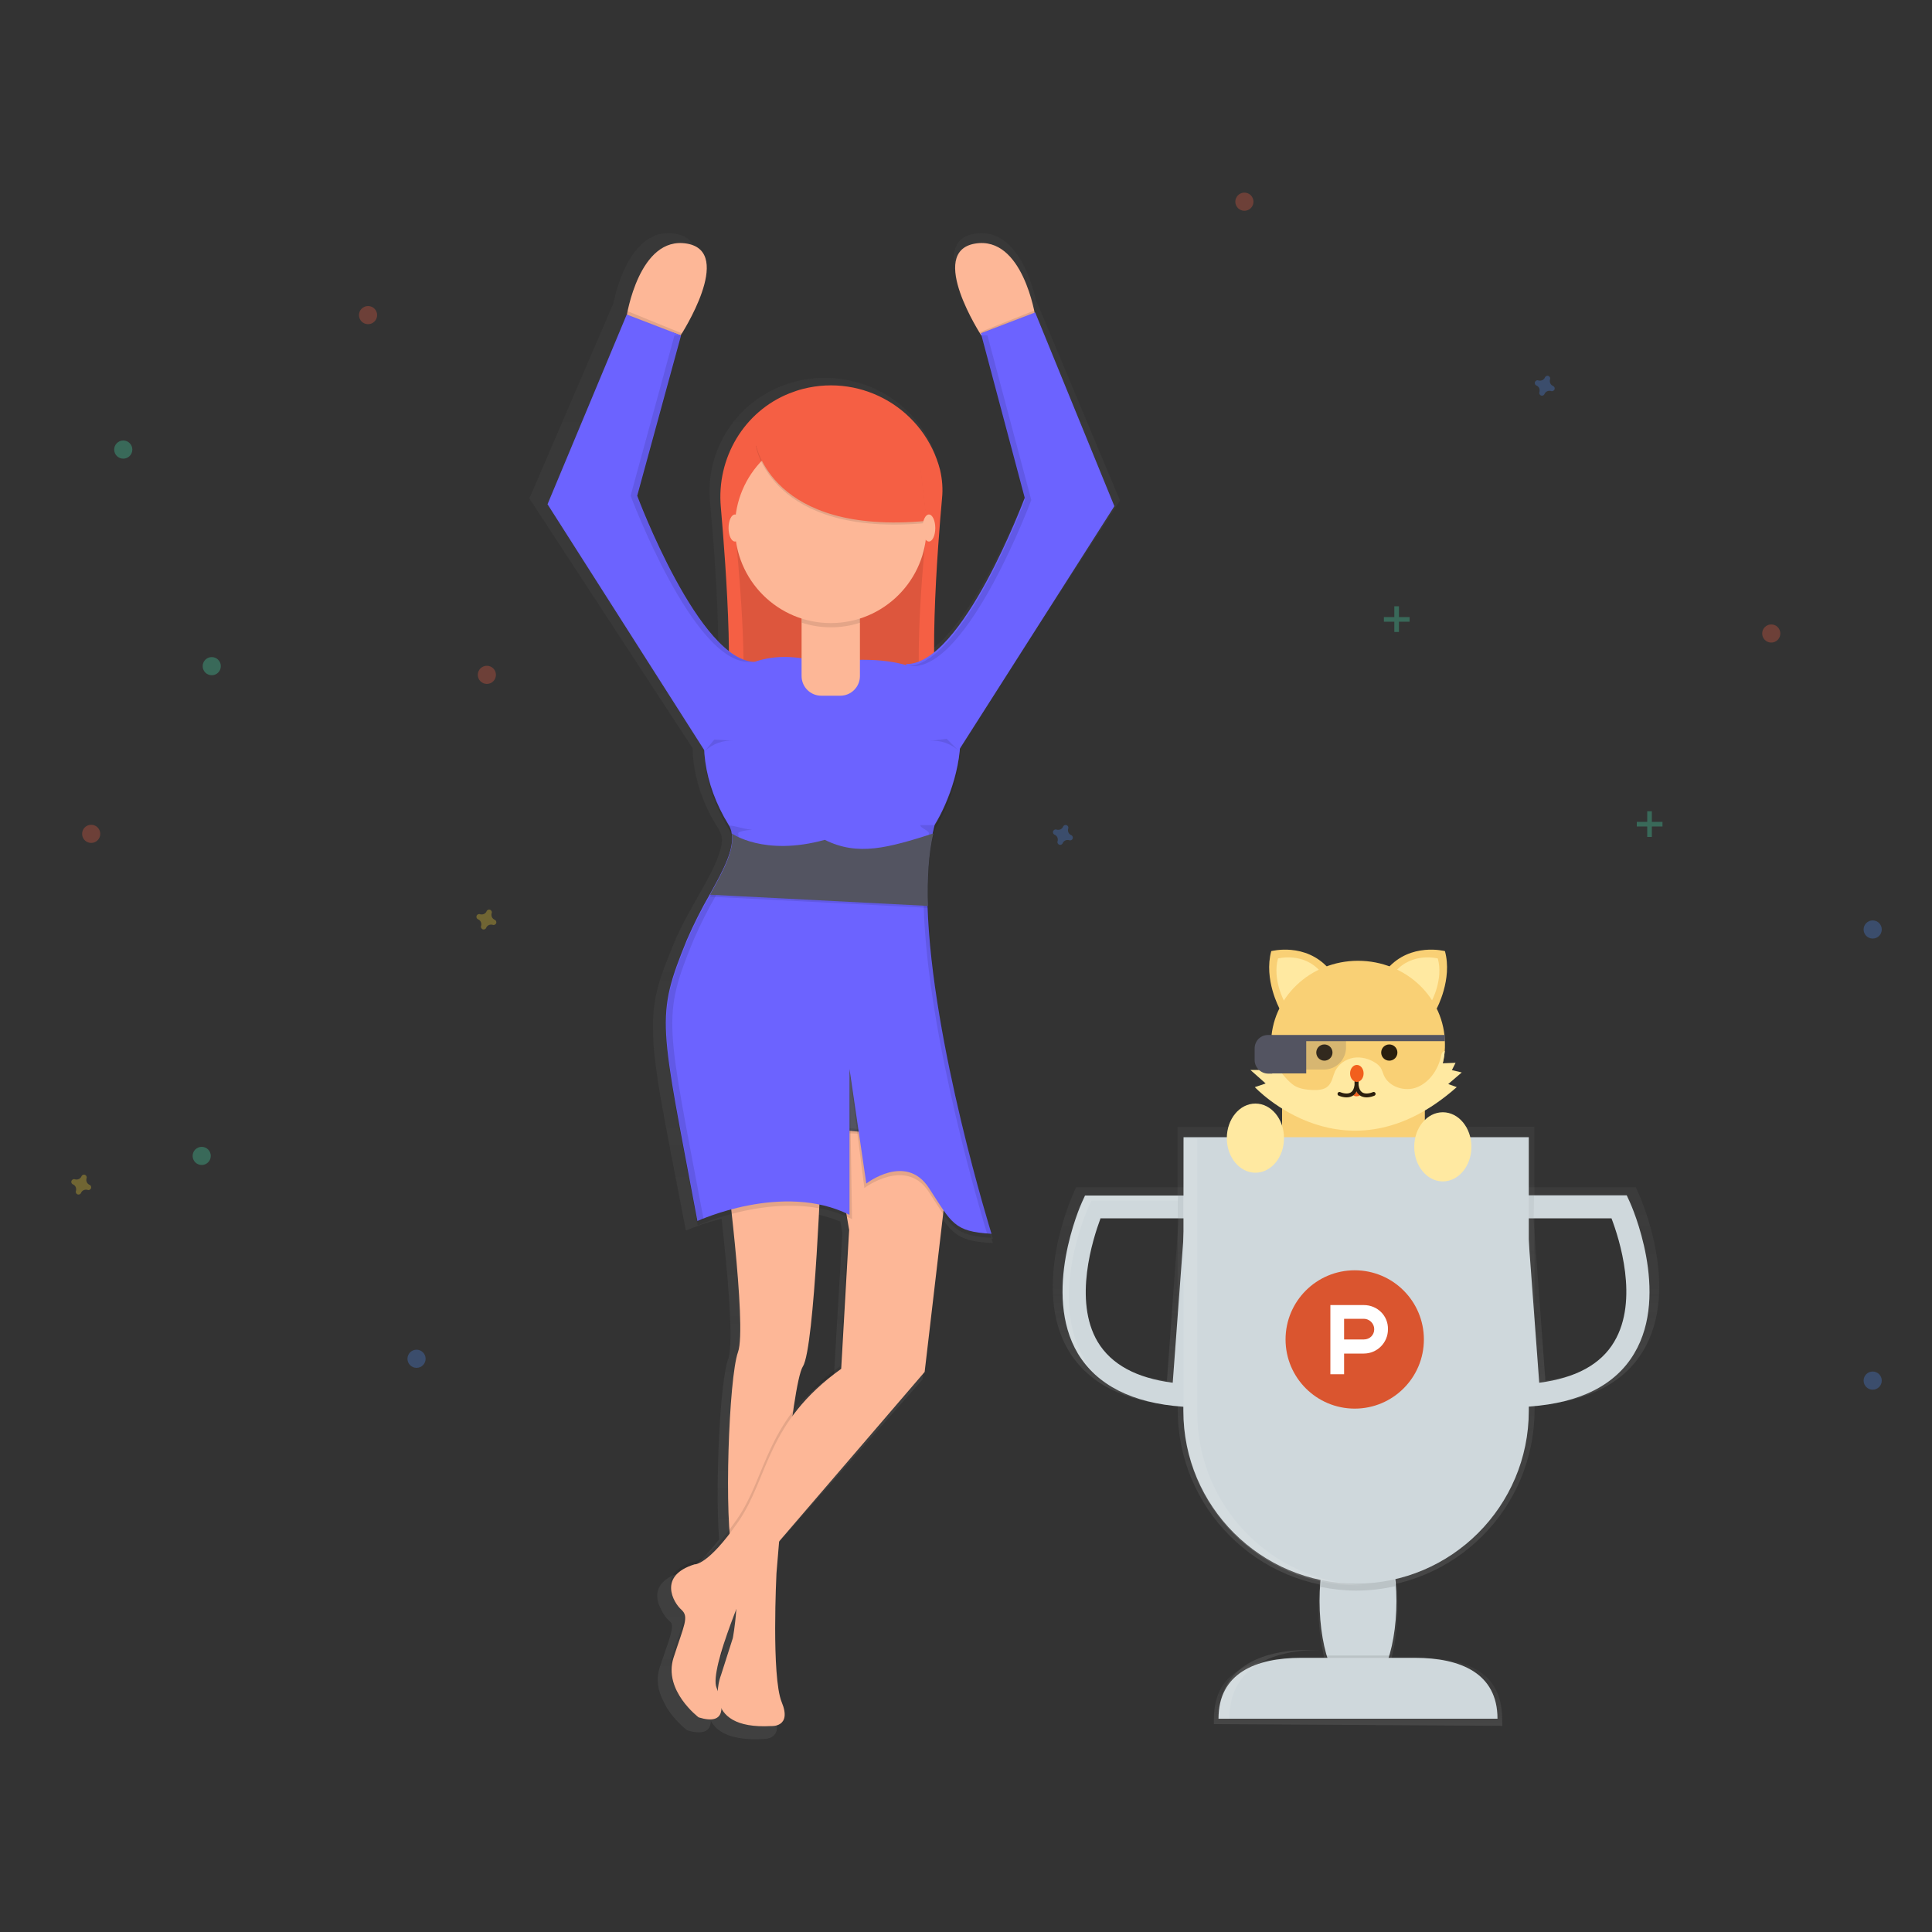 <?xml version="1.0" encoding="utf-8"?>
<!-- Generator: Adobe Illustrator 19.0.0, SVG Export Plug-In . SVG Version: 6.00 Build 0)  -->
<svg version="1.1" id="图层_1" xmlns="http://www.w3.org/2000/svg" xmlns:xlink="http://www.w3.org/1999/xlink" x="0px" y="0px"
	 viewBox="-917 917.7 1000 1000" style="enable-background:new -917 917.7 1000 1000;" xml:space="preserve">
<rect x="-917" y="917.7" width="1000" height="1000" fill="#333333" stroke="none"/>
<style type="text/css">
	.st0{opacity:0.3;}
	.st1{fill:#47E6B1;}
	.st2{opacity:0.3;fill:#4D8AF0;enable-background:new    ;}
	.st3{opacity:0.3;fill:#FDD835;enable-background:new    ;}
	.st4{opacity:0.3;fill:#F55F44;enable-background:new    ;}
	.st5{opacity:0.3;fill:#47E6B1;enable-background:new    ;}
	.st6{fill:url(#SVGID_1_);}
	.st7{fill:url(#SVGID_2_);}
	.st8{fill:url(#SVGID_3_);}
	.st9{fill:url(#SVGID_4_);}
	.st10{fill:url(#SVGID_5_);}
	.st11{fill:#F9D075;}
	.st12{fill:#FFE9A1;}
	.st13{fill:#2B1F0E;}
	.st14{fill:#F25F1D;}
	.st15{fill:#535461;}
	.st16{opacity:0.2;fill:#535461;enable-background:new    ;}
	.st17{fill:none;stroke:#2B1F0E;stroke-width:2;stroke-linecap:round;stroke-miterlimit:10;}
	.st18{fill:#CFD8DC;}
	.st19{opacity:0.1;}
	.st20{fill:#FFFFFF;}
	.st21{opacity:5.000000e-02;enable-background:new    ;}
	.st22{opacity:0.1;enable-background:new    ;}
	.st23{opacity:0.1;fill:#FFFFFF;enable-background:new    ;}
	.st24{fill:#DA552F;}
	.st25{opacity:0.7;}
	.st26{fill:url(#SVGID_6_);}
	.st27{fill:#FDB797;}
	.st28{fill:#F55F44;}
	.st29{fill:#6C63FF;}
</style>
<g id="_x23_accessory_x28_have_x5B_dot_x5D__x29_">
	<g>
		<g>
			<g>
				<g class="st0">
					<rect x="-195.3" y="1231.5" class="st1" width="2.4" height="13.3"/>
					<rect x="-200.7" y="1237.1" class="st1" width="13.3" height="2.4"/>
				</g>
				<g class="st0">
					<rect x="-64.4" y="1337.6" class="st1" width="2.4" height="13.3"/>
					<rect x="-69.8" y="1343.1" class="st1" width="13.3" height="2.4"/>
				</g>
				<path class="st2" d="M-113.1,1117.5c-1.4-0.6-2-2-1.6-3.5c0-0.1,0.1-0.2,0.1-0.3l0,0c0-0.8-0.6-1.5-1.4-1.5
					c-0.5,0-0.9,0.2-1.2,0.6l0,0c-0.1,0.1-0.1,0.2-0.1,0.2c-0.6,1.4-2,2-3.5,1.6c-0.1,0-0.2-0.1-0.3-0.1l0,0c-0.8,0-1.5,0.6-1.5,1.4
					c0,0.5,0.2,0.9,0.6,1.2l0,0c0.1,0.1,0.2,0.1,0.2,0.1c1.4,0.6,2,2,1.6,3.5c0,0.1-0.1,0.2-0.1,0.3l0,0c0,0.8,0.6,1.5,1.4,1.5
					c0.5,0,0.9-0.2,1.2-0.6l0,0c0.1-0.1,0.1-0.2,0.1-0.2c0.6-1.4,2-2,3.5-1.6c0.1,0,0.2,0.1,0.3,0.1l0,0c0.8,0,1.5-0.6,1.5-1.4
					c0-0.5-0.2-0.9-0.6-1.2l0,0C-113,1117.6-113,1117.6-113.1,1117.5z"/>
				<path class="st2" d="M-362.5,1350c-1.4-0.6-2-2-1.6-3.5c0-0.1,0.1-0.2,0.1-0.3l0,0c0-0.8-0.6-1.5-1.4-1.5
					c-0.5,0-0.9,0.2-1.2,0.6l0,0c-0.1,0.1-0.1,0.2-0.1,0.2c-0.6,1.4-2,2-3.5,1.6c-0.1,0-0.2-0.1-0.3-0.1l0,0c-0.8,0-1.5,0.6-1.5,1.4
					c0,0.5,0.2,0.9,0.6,1.2l0,0c0.1,0.1,0.2,0.1,0.2,0.1c1.4,0.6,2,2,1.6,3.5c0,0.1-0.1,0.2-0.1,0.3l0,0c0,0.8,0.6,1.5,1.4,1.5
					c0.5,0,0.9-0.2,1.2-0.6l0,0c0.1-0.1,0.1-0.2,0.1-0.2c0.6-1.4,2-2,3.5-1.6c0.1,0,0.2,0.1,0.3,0.1l0,0c0.8,0,1.5-0.6,1.5-1.4
					c0-0.5-0.2-0.9-0.6-1.2l0,0C-362.4,1350-362.4,1350-362.5,1350z"/>
				<path class="st3" d="M-660.9,1393.8c-1.4-0.6-2-2-1.6-3.5c0-0.1,0.1-0.2,0.1-0.3l0,0c0-0.8-0.6-1.5-1.4-1.5
					c-0.5,0-0.9,0.2-1.2,0.6l0,0c-0.1,0.1-0.1,0.2-0.1,0.2c-0.6,1.4-2,2-3.5,1.6c-0.1,0-0.2-0.1-0.3-0.1l0,0c-0.8,0-1.5,0.6-1.5,1.4
					c0,0.5,0.2,0.9,0.6,1.2l0,0c0.1,0.1,0.2,0.1,0.2,0.1c1.4,0.6,2,2,1.6,3.5c0,0.1-0.1,0.2-0.1,0.3l0,0c0,0.8,0.6,1.5,1.4,1.5
					c0.5,0,0.9-0.2,1.2-0.6l0,0c0.1-0.1,0.1-0.2,0.1-0.2c0.6-1.4,2-2,3.5-1.6c0.1,0,0.2,0.1,0.3,0.1l0,0c0.8,0,1.5-0.6,1.5-1.4
					c0-0.5-0.2-0.9-0.6-1.2l0,0C-660.8,1393.9-660.9,1393.8-660.9,1393.8z"/>
				<path class="st3" d="M-870.6,1531c-1.4-0.6-2-2-1.6-3.5c0-0.1,0.1-0.2,0.1-0.3l0,0c0-0.8-0.6-1.5-1.4-1.5
					c-0.5,0-0.9,0.2-1.2,0.6l0,0c-0.1,0.1-0.1,0.2-0.1,0.2c-0.6,1.4-2,2-3.5,1.6c-0.1,0-0.2-0.1-0.3-0.1l0,0c-0.8,0-1.5,0.6-1.5,1.4
					c0,0.5,0.2,0.9,0.6,1.2l0,0c0.1,0.1,0.2,0.1,0.2,0.1c1.4,0.6,2,2,1.6,3.5c0,0.1-0.1,0.2-0.1,0.3l0,0c0,0.8,0.6,1.5,1.4,1.5
					c0.5,0,0.9-0.2,1.2-0.6l0,0c0.1-0.1,0.1-0.2,0.1-0.2c0.6-1.4,2-2,3.5-1.6c0.1,0,0.2,0.1,0.3,0.1l0,0c0.8,0,1.5-0.6,1.5-1.4
					c0-0.5-0.2-0.9-0.6-1.2l0,0C-870.4,1531.1-870.5,1531-870.6,1531z"/>
				<circle class="st4" cx="-665" cy="1267" r="4.7"/>
				<circle class="st4" cx="-272.9" cy="1022.1" r="4.7"/>
				<circle class="st4" cx="-726.5" cy="1080.8" r="4.7"/>
				<circle class="st4" cx="-869.8" cy="1349.3" r="4.7"/>
				<circle class="st4" cx="-0.2" cy="1245.6" r="4.7"/>
				<circle class="st2" cx="52.3" cy="1398.8" r="4.7"/>
				<circle class="st2" cx="52.3" cy="1632.3" r="4.7"/>
				<circle class="st2" cx="-701.4" cy="1621" r="4.7"/>
				<circle class="st5" cx="-812.6" cy="1516" r="4.7"/>
				<circle class="st5" cx="-807.4" cy="1262.5" r="4.7"/>
				<circle class="st5" cx="-853.2" cy="1150.4" r="4.7"/>
			</g>
		</g>
	</g>
</g>
<g id="_x23_other_x28_have_x5B_dot_x2C_cup_x5D__x29_">
	<g>
		<g>
			
				<linearGradient id="SVGID_1_" gradientUnits="userSpaceOnUse" x1="-29.395" y1="1065.874" x2="-29.395" y2="1166.674" gradientTransform="matrix(1 -3.490658e-04 -3.490658e-04 -1 -184.315 2865.414)">
				<stop  offset="0" style="stop-color:#808080;stop-opacity:0.25"/>
				<stop  offset="0.54" style="stop-color:#808080;stop-opacity:0.12"/>
				<stop  offset="1" style="stop-color:#808080;stop-opacity:0.1"/>
			</linearGradient>
			<ellipse class="st6" cx="-214.1" cy="1749.2" rx="20.5" ry="50.4"/>
			
				<linearGradient id="SVGID_2_" gradientUnits="userSpaceOnUse" x1="-29.367" y1="1054.331" x2="-29.367" y2="1090.02" gradientTransform="matrix(1 -3.490658e-04 -3.490658e-04 -1 -184.315 2865.414)">
				<stop  offset="0" style="stop-color:#808080;stop-opacity:0.25"/>
				<stop  offset="0.54" style="stop-color:#808080;stop-opacity:0.12"/>
				<stop  offset="1" style="stop-color:#808080;stop-opacity:0.1"/>
			</linearGradient>
			<path class="st7" d="M-139.4,1811l-149.3-0.9v-2.4c0-26.9,21.7-32.2,48.5-32.3h52.2c26.9,0,48.5,5.4,48.5,32.2L-139.4,1811
				L-139.4,1811z"/>
			
				<linearGradient id="SVGID_3_" gradientUnits="userSpaceOnUse" x1="-147.979" y1="1219.804" x2="-147.979" y2="1333.325" gradientTransform="matrix(1 -3.490658e-04 -3.490658e-04 -1 -184.315 2865.414)">
				<stop  offset="0" style="stop-color:#808080;stop-opacity:0.25"/>
				<stop  offset="0.54" style="stop-color:#808080;stop-opacity:0.12"/>
				<stop  offset="1" style="stop-color:#808080;stop-opacity:0.1"/>
			</linearGradient>
			<path class="st8" d="M-301.8,1645.7l-6.1-0.5c-27.1-1.9-45.8-11.5-56-28.4c-19.3-32.3,1.4-79,2.3-81l1.6-3.6h66.6L-301.8,1645.7z
				 M-351.8,1544.5c-4.2,10.8-14.7,43.8-1.4,66c7.2,12.1,20.6,19.4,40.2,21.9l6.4-87.9H-351.8z"/>
			
				<linearGradient id="SVGID_4_" gradientUnits="userSpaceOnUse" x1="87.222" y1="1219.844" x2="87.222" y2="1333.247" gradientTransform="matrix(1 -3.490658e-04 -3.490658e-04 -1 -184.315 2865.414)">
				<stop  offset="0" style="stop-color:#808080;stop-opacity:0.25"/>
				<stop  offset="0.54" style="stop-color:#808080;stop-opacity:0.12"/>
				<stop  offset="1" style="stop-color:#808080;stop-opacity:0.1"/>
			</linearGradient>
			<path class="st9" d="M-128.4,1645.6l-8.5-113.4h66.6l1.6,3.6c0.9,2,21.6,48.6,2.3,80.9c-10,16.9-28.9,26.5-55.9,28.4
				L-128.4,1645.6z M-123.6,1544.4l6.5,87.9c19.5-2.5,32.9-9.8,40.2-21.9c13.3-22.2,2.7-55.2-1.5-66H-123.6z"/>
			
				<linearGradient id="SVGID_5_" gradientUnits="userSpaceOnUse" x1="-30.334" y1="1125.674" x2="-30.334" y2="1364.542" gradientTransform="matrix(1 -3.490658e-04 -3.490658e-04 -1 -184.315 2865.414)">
				<stop  offset="0" style="stop-color:#808080;stop-opacity:0.25"/>
				<stop  offset="0.54" style="stop-color:#808080;stop-opacity:0.12"/>
				<stop  offset="1" style="stop-color:#808080;stop-opacity:0.1"/>
			</linearGradient>
			<path class="st10" d="M-215,1739.8L-215,1739.8c-51,0-92.4-41.3-92.4-92.3l-0.1-146.5l184.7-0.1l0.1,146.5
				C-122.7,1698.4-164,1739.8-215,1739.8z"/>
			<path class="st11" d="M-225.2,1452.7h17.5c15.6,0,28.2,12.6,28.2,28.2v45c0,15.6-12.6,28.2-28.2,28.2h-17.5
				c-15.6,0-28.2-12.6-28.2-28.2v-45C-253.4,1465.3-240.8,1452.7-225.2,1452.7z"/>
			<path class="st11" d="M-254.7,1439.8c0,0-8.3-15.2-4.3-29.8c0,0,17.7-4.7,29.8,9.1L-254.7,1439.8z"/>
			<path class="st12" d="M-252.3,1435.9c0,0-6.2-11.3-3.2-22.1c0,0,13.2-3.5,22.1,6.9L-252.3,1435.9z"/>
			<path class="st12" d="M-176,1435.9c0,0,6.2-11.3,3.2-22.1c0,0-13.2-3.5-22.1,6.9L-176,1435.9z"/>
			<path class="st11" d="M-173.4,1439.8c0,0,8.3-15.2,4.3-29.8c0,0-17.7-4.7-29.8,9.1L-173.4,1439.8z"/>
			<path class="st12" d="M-176,1435.9c0,0,6.2-11.3,3.2-22.1c0,0-13.2-3.5-22.1,6.9L-176,1435.9z"/>
			<path class="st11" d="M-169.1,1458.1c0,1.2,0,2.4-0.1,3.6c-1.9,22.1-21.2,39.5-44.8,39.5c-21.1,0-38.8-13.9-43.7-32.7
				c-0.9-3.4-1.4-6.9-1.4-10.4c0-23.8,20.1-43.1,45-43.1C-189.1,1415-169.1,1434.3-169.1,1458.1z"/>
			<path class="st12" d="M-252.4,1478.8l-3.4-7.3h-14l7.9,7l-5.6,1.9c0,0,47.2,50.7,104.5,0l-4.4-1.6l7-6l-5.1-1.2l1.9-3.8l-7.7,0.3
				l-8.8,16.5l-29.4,13L-252.4,1478.8z"/>
			<circle class="st13" cx="-197.9" cy="1462.5" r="4.2"/>
			<circle class="st13" cx="-231.5" cy="1462.5" r="4.2"/>
			<path class="st12" d="M-169.2,1461.7c-1.9,22.1-21.2,39.5-44.8,39.5c-21.1,0-38.8-13.9-43.7-32.7c2.3,2,4.3,5.1,6.1,7
				c1.4,1.6,2.8,2.9,4.5,4.1c2.8,1.7,6.1,2.1,9.4,2.3c2.9,0.1,6.2-0.1,8.2-2.1s2.4-5.1,3.5-7.6c1.9-3.7,5.4-6.3,9.6-7
				c4.1-0.6,8.2,0.5,11.6,2.8c0.9,0.6,1.7,1.4,2.4,2.3c0.7,1.2,1.1,2.5,1.6,3.8c2.6,6.3,11.1,8.9,17.4,6.3
				c6.3-2.6,10.6-8.9,12.2-15.6C-171.1,1463.5-170.5,1461.8-169.2,1461.7z"/>
			<path class="st14" d="M-214.7,1482.8l-1.9,1.9c1.1,0.6,2.4,0.6,3.5,0L-214.7,1482.8z"/>
			<rect x="-259" y="1453.4" class="st15" width="89.9" height="3.2"/>
			<rect x="-259" y="1456.5" class="st15" width="18.1" height="16.8"/>
			<path class="st16" d="M-241.2,1456.4h20.9l0,0v3.5c0,6.3-5.1,11.4-11.4,11.4h-9.6l0,0L-241.2,1456.4L-241.2,1456.4z"/>
			<path class="st15" d="M-260.6,1453.4h2.1l0,0v20l0,0h-2.1c-3.8,0-7-3.2-7-7l0,0v-6C-267.6,1456.5-264.6,1453.4-260.6,1453.4
				L-260.6,1453.4L-260.6,1453.4z"/>
			<path class="st17" d="M-223.7,1483.9c0,0,8.9,4.1,8.9-6.3"/>
			<path class="st17" d="M-206,1483.9c0,0-8.9,4.1-8.9-6.3"/>
			<ellipse class="st14" cx="-214.7" cy="1473.3" rx="3.5" ry="4.4"/>
			<ellipse class="st18" cx="-214.1" cy="1746.4" rx="19.9" ry="48.7"/>
			<path class="st18" d="M-299,1646.3l-5.9-0.5c-26.2-1.9-44.3-11.2-54.2-27.5c-18.6-31.3,1.2-76.4,2.1-78.3l1.6-3.5h64.4
				L-299,1646.3z M-347.4,1548.4c-3.9,10.5-14.2,42.4-1.4,63.9c7,11.6,20,18.7,38.8,21.1l6.3-85.1h-43.8v0.1H-347.4z"/>
			<path class="st18" d="M-131.2,1646.2l-8.1-109.8H-75l1.6,3.5c0.9,1.9,20.9,47.1,2.3,78.3c-9.7,16.4-28,25.6-54,27.5
				L-131.2,1646.2z M-126.6,1548.3l6.3,85.1c18.8-2.4,31.9-9.5,38.8-21.2c12.9-21.6,2.6-53.4-1.4-63.9L-126.6,1548.3z"/>
			<g class="st19">
				<path class="st20" d="M-355.8,1621c-18.6-31.3,1.2-76.4,2.1-78.3l1.6-3.5h44.9l0.2-2.5h-48.1l-1.6,3.5
					c-0.9,1.9-20.8,47.1-2.1,78.3c3.2,5.3,7.3,9.9,12.2,13.8C-350.3,1628.9-353.5,1625.2-355.8,1621z"/>
			</g>
			<polygon class="st21" points="-125.8,1536.4 -123,1536.5 -123.2,1548.1 -125.8,1548.3 			"/>
			<rect x="-307.4" y="1536.5" class="st21" width="3" height="11.8"/>
			<path class="st22" d="M-214.1,1701.3c-9.5,0-17.3,16.1-19.3,37.8c6.1,1.2,12.3,1.9,18.4,1.9l0,0c6.8,0,13.5-0.8,20.2-2.3
				C-196.9,1717.2-204.8,1701.1-214.1,1701.3z"/>
			<path class="st18" d="M-304.4,1506.3h178.7l0,0V1648c0,49.3-40.1,89.4-89.4,89.4l0,0l0,0c-49.3,0-89.4-40.1-89.4-89.4l0,0
				L-304.4,1506.3L-304.4,1506.3z"/>
			<path class="st23" d="M-297.3,1648.8v-141.7h-7.1v141.7c0,49.3,40.1,89.4,89.4,89.4l0,0c1.2,0,2.4,0,3.6-0.1
				C-259.4,1736.2-297.2,1696.9-297.3,1648.8z"/>
			<path class="st22" d="M-197.1,1774.6h-34c3.5,14.1,9.8,23.5,17,23.5C-206.8,1798.1-200.6,1788.7-197.1,1774.6z"/>
			<path class="st18" d="M-141.9,1807.3h-144.4l0,0c0-23.6,19.2-31.5,42.8-31.5h58.9C-161.1,1775.8-141.9,1783.7-141.9,1807.3
				L-141.9,1807.3z"/>
			<path class="st23" d="M-233.8,1771.7h-5.6c-26,0-46.9,9.7-46.9,35.7h5.6C-280.7,1781.4-259.7,1771.7-233.8,1771.7z"/>
			<circle class="st24" cx="-215.8" cy="1611" r="35.8"/>
			<path class="st20" d="M-211.1,1593.2h-17.3v35.8h7.1v-10.7h10.2c6.9,0,12.5-5.6,12.5-12.5
				C-198.4,1598.7-204.1,1593.2-211.1,1593.2L-211.1,1593.2z M-211.1,1611h-10.2v-10.7h10.2c2.9,0,5.4,2.4,5.4,5.4
				S-208,1611-211.1,1611L-211.1,1611z"/>
			<ellipse class="st12" cx="-170.2" cy="1511.3" rx="14.8" ry="17.9"/>
			<ellipse class="st12" cx="-267.2" cy="1506.8" rx="14.8" ry="17.9"/>
		</g>
	</g>
</g>
<g id="_x23_woman_x28_stand_x29_">
	<g>
		<g>
			<g>
				<g class="st25">
					
						<linearGradient id="SVGID_6_" gradientUnits="userSpaceOnUse" x1="-305.41" y1="1047.407" x2="-305.41" y2="1826.936" gradientTransform="matrix(1 0 0 -1 -184.74 2865.27)">
						<stop  offset="0" style="stop-color:#808080;stop-opacity:0.25"/>
						<stop  offset="0.54" style="stop-color:#808080;stop-opacity:0.12"/>
						<stop  offset="1" style="stop-color:#808080;stop-opacity:0.1"/>
					</linearGradient>
					<path class="st26" d="M-437.8,1386.7c0-1.6-0.1-3.3-0.1-4.9c-0.1-10.4,0.8-20.9,2.9-31c0.3-1.5,0.7-2.9,1.1-4.3
						c6-9.5,13.2-26.5,13.8-43l82.8-126.7l-42.7-101.9l-0.6-0.9c-2.1-9.7-10.4-38.9-32-35.3c-23,3.8-2.5,38.9,2.4,46.7l0,0
						c0.6,1,1,1.6,1,1.6l0.2-0.1v0.1h-0.3l23.5,85.9c-2.1,5.5-24.6,61.8-48.7,80.8c-0.2-29.4,2.9-67.1,4.3-81.1
						c0.5-5,0.1-9.9-1.1-14.8c-6.7-25.6-30.5-44.5-58.8-44.5c-7.7,0-15.2,1.4-22.3,4.2c-24.3,9.5-39.5,33.8-37.1,59.8
						c1.5,16.5,4.2,49.4,4.3,75.7c-25.6-19.4-49.4-81.6-49.4-81.6l23.8-84.5c0,0,29.2-43.8,3.4-48.2c-21.8-3.7-30,26.1-32,35.5l0,0
						l-0.6,1.7l-43,99.8l84.5,129.3c0.2,13.3,4.5,27.9,13.3,41.6c0.8,1.4,1.4,2.8,1.7,4.3c0.1,0.6,0.1,1,0.2,1.6
						c-0.5,7.9-5.9,17.7-12,28.4l0,0c-4.3,7.6-8.9,15.6-12.3,23.7c-7.9,18.7-11.6,29.3-11.4,45.1c-0.2,19.1,5.6,45.5,17,104.9
						c6-2.5,12.2-4.5,18.5-6.1c3,27.3,6.5,64.4,3.4,72.7c-4.2,11.1-6.8,64.8-4.7,93.3c-13.5,17.5-19.4,16.9-19.4,16.9
						c-14.7,4.4-13.9,13.2-10.7,19.1c1,2.4,2.5,4.5,4.4,6.3c0.5,0.3,0.8,0.8,1.1,1.2c1,3.6-1.7,9.3-6.1,22.6
						c-2.1,6.4-0.8,12.5,1.8,17.5c4.1,9.1,12.4,15.2,12.4,15.2c9.1,2.7,12.2-0.1,12.2-5c3,5.8,10.4,10.4,27,9.5
						c0,0,11.4,0.8,5.6-12.6s-2.8-67.8-2.8-67.8s0.6-6.8,1.5-17l78.3-88.7l10.2-83.2c6.5,9.1,10.9,11.8,26.2,12.6
						c0,0-0.2-0.8-0.7-2.3h0.7C-403.6,1559.1-435.7,1458.3-437.8,1386.7z M-496.4,1545.8c5,0.9,9.8,2.3,14.4,4.2l1,5.9l-4.3,73
						c-9.6,6.4-18.1,14.3-25.3,23.4c1.7-11.8,3.6-20.9,5.3-23.5C-500.9,1622.4-498,1576.2-496.4,1545.8L-496.4,1545.8z
						 M-549.2,1791.1c-1.1,2.9-1.7,6.2-1.8,9.4c-0.3-0.9-0.7-1.8-1.1-2.6c-2.6-6,5-27.2,11.3-42.7c-0.3,5.5-1,11.1-2,16.6
						L-549.2,1791.1z"/>
				</g>
				<path class="st27" d="M-381.1,1081.6c0,0-6.4-42.1-31.3-37.8c-24.8,4.3,3.3,47.5,3.3,47.5L-381.1,1081.6z"/>
				<path class="st27" d="M-592.7,1081.6c0,0,6.4-42.1,31.3-37.8c24.8,4.3-3.3,47.5-3.3,47.5L-592.7,1081.6z"/>
				<rect x="-502.1" y="1463.5" class="st15" width="53.9" height="42.1"/>
				<path class="st28" d="M-429.4,1175.6c0.5-4.9,0.1-9.8-1-14.6c-8-31.1-39.7-50-71-42c-2.4,0.6-4.7,1.4-7,2.3
					c-23.6,9.4-37.8,33.6-35.5,58.9c2.5,28.5,8.6,108.3-1.1,111.8c51.8-18.3,77.6-19.4,116.4,0C-438,1278-431.4,1197.5-429.4,1175.6
					z"/>
				<g class="st19">
					<path d="M-438,1196.8c0.5-3.8,0.1-7.8-0.9-11.5c-5.5-19.9-24.9-34.6-48.1-34.6c-6.2,0-12.4,1.1-18.3,3.3
						c-20.1,7.4-32.2,26.5-30.4,46.5c2.1,22.6,7.3,85.5-1,88.3c44.1-14.4,66.1-15.3,99.3,0C-445.2,1277.7-439.7,1214.1-438,1196.8z"
						/>
				</g>
				<path class="st27" d="M-541.8,1516.3c0,0,11.6,88,6.8,101.2c-4.8,13.2-7.4,87.2-2.7,105.6c4.7,18.4,0,42.5,0,42.5l-6.1,19.1
					c0,0-11.6,28.5,26,26.4c0,0,10.9,0.8,5.4-12.4c-5.4-13.2-2.7-66.7-2.7-66.7s7.6-97.5,13.7-107.1s9.6-108.5,9.6-108.5
					L-541.8,1516.3z"/>
				<path class="st22" d="M-556,1805.2c0,0-18.4-13.9-13-30.8c5.4-16.8,8.2-21.2,4.1-24.9c-4.2-3.7-12.3-17.6,6.8-23.5
					c0,0,6.8,0.8,22.6-22c15.8-22.8,14.3-51.3,53.3-79.2l4.1-71.9l-8.9-52l62.1,5.1l-14.3,120.3l-90.2,104.8
					c0,0-21.9,49.1-17.7,58.7C-543.1,1799.4-541.8,1809.6-556,1805.2z"/>
				<path class="st27" d="M-555.4,1806.6c0,0-18.4-13.9-13-30.8c5.4-16.8,8.2-21.2,4.1-24.9c-4.2-3.7-12.3-17.6,6.8-23.5
					c0,0,6.8,0.8,22.6-22c15.8-22.8,14.3-51.3,53.3-79.2l4.1-71.9l-8.9-52l62.1,5.1l-14.1,120.4l-90,104.8c0,0-21.9,49.1-17.7,58.7
					C-542.2,1800.9-541.1,1811-555.4,1806.6z"/>
				<path class="st22" d="M-403.8,1558.4c-19.4-1.1-20.5-5.4-32.4-23.7c-11.8-18.3-33.4-2.1-33.4-2.1l-7.6-59.3l1.2,75.4
					c-34.5-17.3-79.9,3.3-79.9,3.3c-19.4-103.6-22-105.2-5.4-145.7c3.5-8,7.4-15.8,11.8-23.4l0,0c6.9-12.3,12.9-23.5,11.3-31.7
					c-0.2-1.5-0.8-2.9-1.6-4.3c-26.5-43-10.7-94.1,39.2-86c2.5,0.5,3.9,0.8,3.9,0.8h19.4c78.8-4.3,58.2,62.6,44.2,85.2
					c-0.3,1.4-0.7,2.8-1,4.3c-2.4,10.7-3.2,23.6-2.7,37.5C-434.8,1459.1-403.8,1558.4-403.8,1558.4z"/>
				<path class="st29" d="M-403.8,1556.3c-19.4-1.1-20.5-5.4-32.4-23.7c-11.9-18.3-32.4-2.3-32.4-2.3l-8.7-59.3v75.5
					c-34.5-17.3-78.7,3.2-78.7,3.2c-19.4-103.6-22-105-5.4-145.7c3.5-8,7.4-15.8,11.8-23.4l0,0c6.9-12.3,12.9-23.5,11.3-31.7
					c-0.2-1.5-0.8-2.9-1.6-4.3c-26.5-43-10.7-94.1,39.2-86c2.5,0.5,3.9,0.8,3.9,0.8h19.4c78.8-4.3,58.2,62.6,44.2,85.2
					c-0.3,1.4-0.7,2.8-1,4.3c-2.4,10.7-3.2,23.6-2.7,37.5C-434.8,1457-403.8,1556.3-403.8,1556.3z"/>
				<path class="st27" d="M-502.1,1220.7h30.2l0,0v46.9c0,5.6-4.5,10.2-10.2,10.2l0,0h-9.8c-5.6,0-10.2-4.5-10.2-10.2l0,0V1220.7
					L-502.1,1220.7z"/>
				<path class="st29" d="M-421.4,1307.1l81.2-127.4l-41-100.3l-28.1,10.8l22.7,85.2c0,0-32.4,86.8-61.5,86L-421.4,1307.1z"/>
				<path class="st22" d="M-502,1240c9.8,3.2,20.4,3.2,30.2,0v-17H-502V1240z"/>
				<circle class="st27" cx="-487" cy="1190.6" r="49.6"/>
				<g class="st19">
					<path d="M-525.8,1148.5c0,0,7.6,47.5,88.5,39.9l-3.3-28.1l-25.8-22.6h-30.2L-525.8,1148.5z"/>
				</g>
				<path class="st28" d="M-525.8,1147.4c0,0,7.6,47.5,88.5,39.9l-3.3-28.1l-26-22.7h-30.2L-525.8,1147.4z"/>
				<ellipse class="st27" cx="-436.2" cy="1191" rx="3.3" ry="7"/>
				<ellipse class="st27" cx="-536.6" cy="1191" rx="3.3" ry="7"/>
				<path class="st29" d="M-552.4,1306.1l-81.2-127.4l41-98.2l28.1,10.8l-22.7,83c0,0,32.4,86.8,61.5,86L-552.4,1306.1z"/>
				<g class="st19">
					<path d="M-440.6,1344.8c-0.3,1.4,4.6,2.8,4.4,4.3c-2.4,10.7-3.2,23.6-2.7,37.5c1.9,68.9,31.6,165.5,32.8,169.6l2.3,0.1
						c0,0-30.9-99.3-32.8-169.7c-0.3-14,0.3-26.7,2.7-37.5c0.3-1.5,0.7-2.8,1-4.3H-440.6L-440.6,1344.8z"/>
				</g>
				<path class="st22" d="M-436.7,1387.6l-112.8-5.8l0,0c6.9-12.3,12.9-23.5,11.3-31.7c0,0,32.9,22.6,104.1,0
					C-436.4,1360.8-437.1,1373.7-436.7,1387.6z"/>
				<g class="st19">
					<path d="M-558,1404.2c3.5-8,7.4-15.8,11.8-23.4l0,0c6.9-12.3,12.9-23.5,11.3-31.7c-0.2-1.5,8.6-2,7-2c-3.3,0-8.6-2.1-11.8-2.1
						c-1.6,0,1.4,2.7,1.6,4.3c1.5,8.2-4.5,19.4-11.3,31.7l0,0c-4.4,7.6-8.3,15.3-11.8,23.4c-16.6,40.5-14,42.1,5.4,145.7
						c0,0,1.1-0.5,3-1.2C-572.1,1446.3-574.6,1444.6-558,1404.2z"/>
				</g>
				<path class="st15" d="M-436.7,1386.6l-112.8-5.8l0,0c6.9-12.3,12.9-23.5,11.3-31.7c0,0,16.7,12,48.1,3.3
					c17.3,8.6,32.8,4.1,56.2-3.3C-436.4,1359.7-437.1,1372.6-436.7,1386.6z"/>
				<path class="st22" d="M-552.2,1306.5l4.9-6l10.3,0.6C-542.7,1300.7-548.1,1302.6-552.2,1306.5z"/>
				<path class="st22" d="M-420.6,1306.5l-6.4-6.4l-8.7,1.1C-430.1,1300.7-424.7,1302.6-420.6,1306.5z"/>
				<polygon class="st22" points="-477.3,1504.3 -472.9,1504.5 -472.4,1503.2 -477.3,1503.1 				"/>
				<polygon class="st22" points="-592.7,1080.6 -592.1,1078.8 -563.9,1090.3 -564.6,1091.3 				"/>
				<polygon class="st22" points="-381.8,1078.5 -410.2,1089.8 -409.2,1090.3 -381.2,1079.4 				"/>
				<path class="st22" d="M-587.3,1174.3l22.7-83h-3.3l-22.7,83c0,0,32.4,86.8,61.5,86h3.3C-554.9,1261.1-587.3,1174.3-587.3,1174.3
					z"/>
				<path class="st22" d="M-386.5,1176.5l-22.7-85.2h3.3l22.7,85.2c0,0-32.4,86.8-61.5,86h-3.3
					C-418.9,1263.2-386.5,1176.5-386.5,1176.5z"/>
			</g>
		</g>
	</g>
</g>
</svg>
